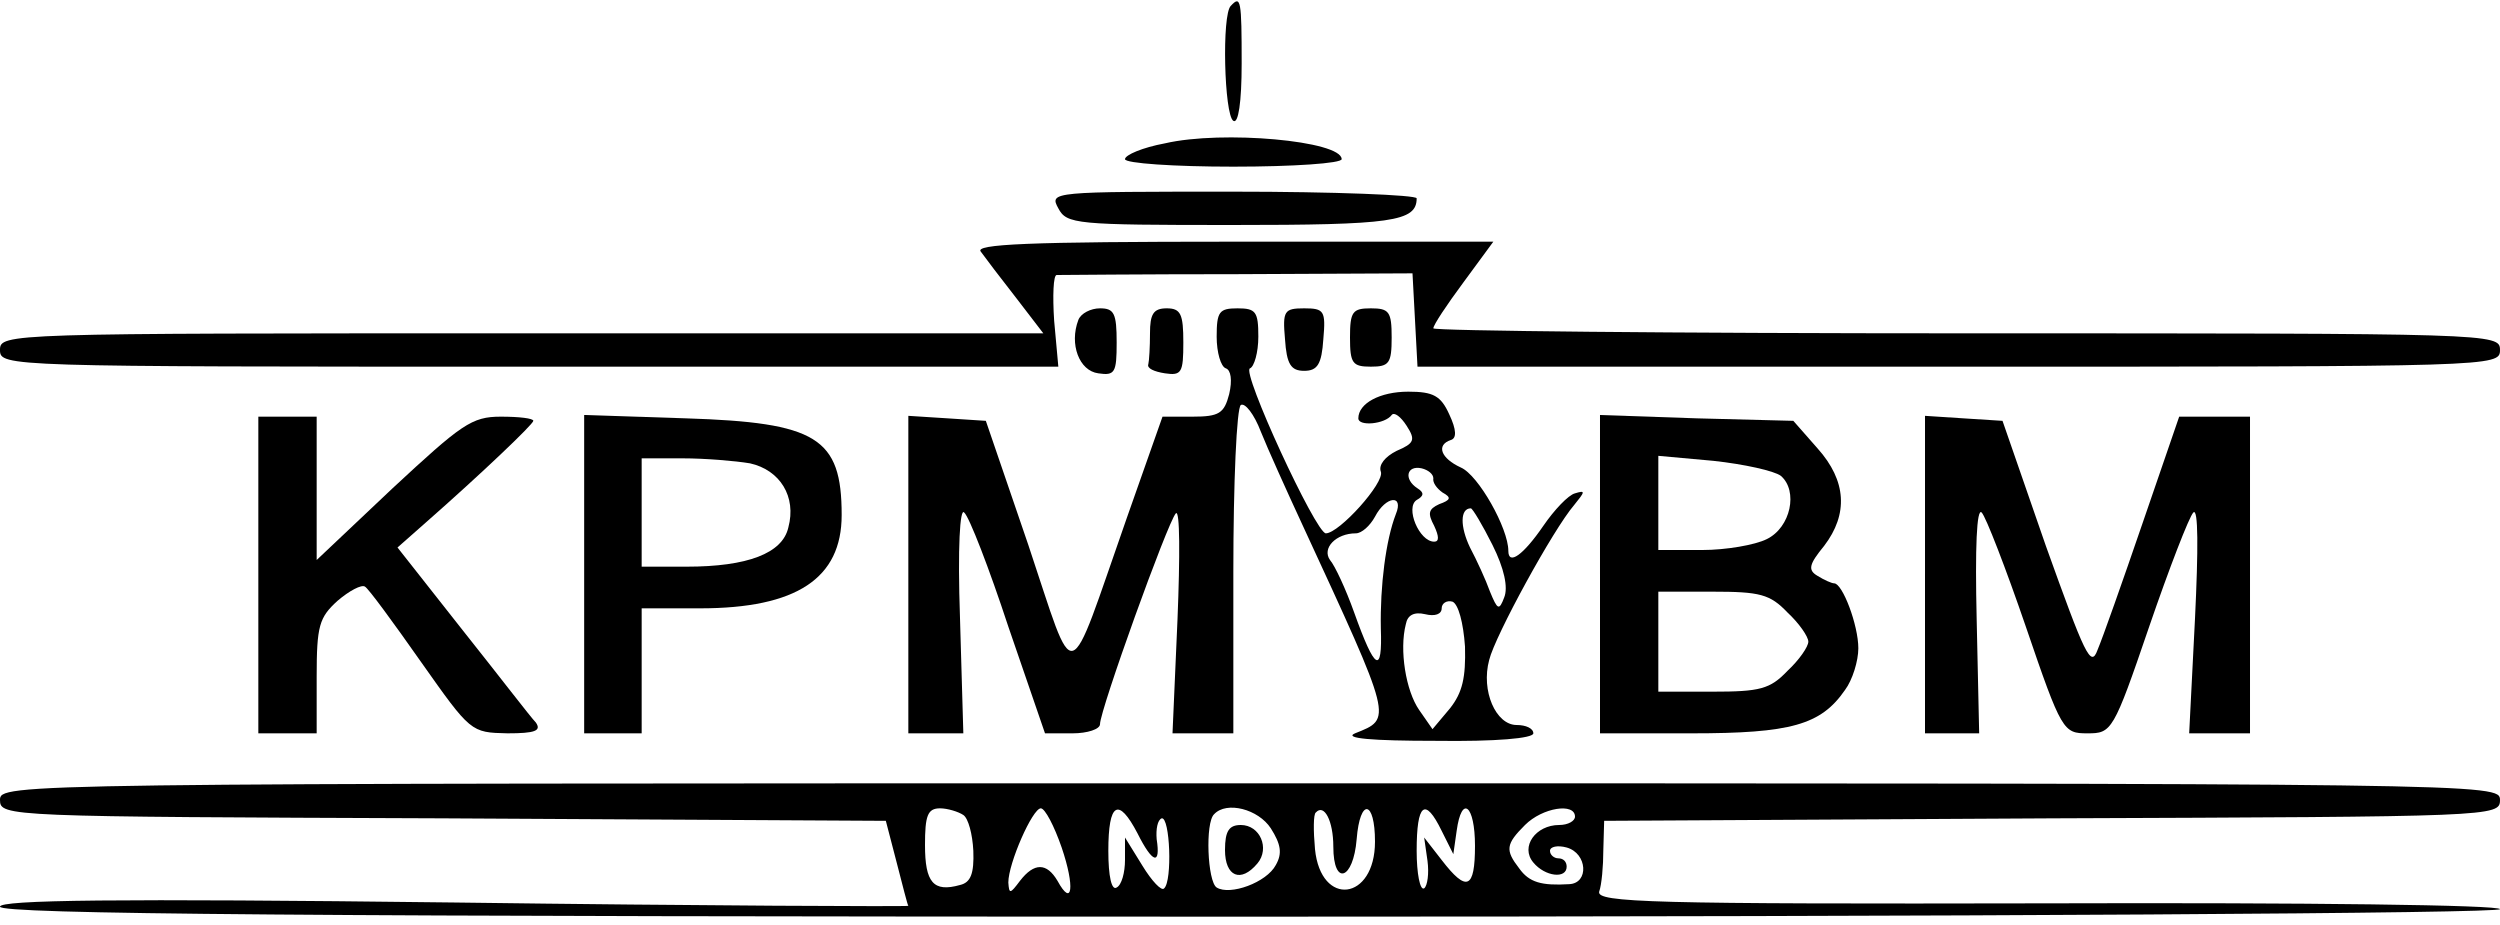 <?xml version="1.0" standalone="no"?>
<!DOCTYPE svg PUBLIC "-//W3C//DTD SVG 20010904//EN"
 "http://www.w3.org/TR/2001/REC-SVG-20010904/DTD/svg10.dtd">
<svg version="1.0" xmlns="http://www.w3.org/2000/svg"
 width="300pt" height="111pt" viewBox="0 0 300 111"
 preserveAspectRatio="xMidYMid meet">
<g transform="translate(0,111) scale(0.1,-0.1)"
fill="#000000" stroke="none">
<path d="M1477 1103 c-11 -10 -8 -131 3 -138 6 -4 10 22 10 69 0 76 -1 82 -13
69z"/>
<path d="M1398 938 c-27 -5 -48 -14 -48 -19 0 -5 59 -9 130 -9 72 0 130 4 130
9 0 22 -143 35 -212 19z"/>
<path d="M1270 860 c10 -19 21 -20 208 -20 192 0 222 4 222 32 0 4 -99 8 -220
8 -218 0 -221 0 -210 -20z"/>
<path d="M1177 808 c5 -7 24 -32 42 -55 l33 -43 -626 0 c-619 0 -626 0 -626
-20 0 -20 7 -20 635 -20 l635 0 -5 55 c-2 30 -1 55 3 55 4 0 102 1 217 1 l210
1 3 -56 3 -56 649 0 c643 0 650 0 650 20 0 20 -7 20 -640 20 -352 0 -640 3
-640 6 0 4 16 28 36 55 l36 49 -312 0 c-248 0 -311 -3 -303 -12z"/>
<path d="M1294 726 c-11 -29 1 -61 24 -64 20 -3 22 1 22 37 0 35 -3 41 -20 41
-11 0 -23 -6 -26 -14z"/>
<path d="M1380 710 c0 -16 -1 -33 -2 -37 -2 -5 7 -9 20 -11 20 -3 22 1 22 37
0 34 -3 41 -20 41 -16 0 -20 -7 -20 -30z"/>
<path d="M1460 706 c0 -19 5 -36 11 -38 6 -2 8 -14 4 -31 -6 -23 -12 -27 -44
-27 l-36 0 -43 -122 c-73 -208 -60 -205 -118 -32 l-51 149 -46 3 -47 3 0 -190
0 -191 33 0 33 0 -4 138 c-3 86 0 133 5 127 6 -5 30 -67 53 -137 l44 -128 33
0 c18 0 33 5 33 11 0 17 81 242 91 253 5 5 5 -52 2 -127 l-6 -137 36 0 37 0 0
194 c0 107 4 197 9 200 5 3 16 -11 24 -32 8 -20 31 -71 50 -112 109 -236 108
-232 63 -250 -14 -6 20 -9 97 -9 72 -1 117 3 117 9 0 6 -9 10 -20 10 -25 0
-43 41 -33 78 7 29 77 157 102 186 13 16 14 18 1 14 -8 -2 -25 -20 -38 -39
-24 -35 -42 -48 -42 -30 0 27 -36 91 -57 100 -24 11 -30 27 -12 33 7 2 7 12
-2 31 -10 22 -19 27 -49 27 -34 0 -60 -14 -60 -32 0 -10 32 -7 40 4 3 4 11 -2
18 -13 11 -17 9 -21 -12 -30 -14 -7 -22 -17 -19 -25 5 -13 -50 -74 -66 -74
-12 0 -102 195 -91 198 5 2 10 19 10 38 0 30 -3 34 -25 34 -22 0 -25 -4 -25
-34z m260 -170 c-1 -5 4 -12 11 -17 11 -6 10 -9 -4 -14 -13 -6 -14 -11 -6 -26
6 -13 6 -19 0 -19 -18 0 -35 41 -21 50 9 5 9 9 1 14 -17 11 -13 28 5 24 8 -2
14 -7 14 -12z m-45 -43 c-12 -31 -19 -86 -18 -137 2 -56 -7 -51 -32 19 -10 28
-23 56 -29 63 -10 14 7 32 31 32 7 0 17 9 23 20 13 25 35 27 25 3z m116 -37
c14 -28 19 -51 14 -63 -6 -16 -8 -15 -17 7 -5 14 -16 38 -24 53 -12 25 -12 47
1 47 2 0 14 -20 26 -44z m-33 -122 c1 -37 -3 -55 -18 -74 l-21 -25 -16 23
c-16 23 -24 72 -16 103 2 11 10 15 23 12 12 -3 20 0 20 7 0 6 6 10 13 8 7 -3
13 -25 15 -54z"/>
<path d="M1542 703 c2 -30 7 -38 23 -38 16 0 21 8 23 38 3 34 1 37 -23 37 -24
0 -26 -3 -23 -37z"/>
<path d="M1620 705 c0 -31 3 -35 25 -35 22 0 25 4 25 35 0 31 -3 35 -25 35
-22 0 -25 -4 -25 -35z"/>
<path d="M310 420 l0 -190 35 0 35 0 0 68 c0 61 3 71 25 91 14 12 29 20 33 17
4 -2 34 -43 67 -90 60 -85 60 -85 104 -86 33 0 41 3 34 13 -6 6 -45 57 -88
111 l-78 99 34 30 c66 58 129 118 129 122 0 3 -17 5 -39 5 -35 0 -47 -9 -130
-86 l-91 -86 0 86 0 86 -35 0 -35 0 0 -190z"/>
<path d="M701 421 l0 -191 35 0 34 0 0 75 0 75 70 0 c116 0 170 36 170 112 0
93 -30 111 -187 116 l-122 4 0 -191z m199 133 c36 -8 56 -40 46 -77 -7 -31
-49 -47 -122 -47 l-54 0 0 65 0 65 49 0 c27 0 63 -3 81 -6z"/>
<path d="M1920 421 l0 -191 110 0 c119 0 155 10 184 52 9 12 16 35 16 50 0 28
-19 78 -29 78 -3 0 -12 4 -20 9 -12 7 -10 14 8 36 29 38 27 78 -8 117 l-29 33
-116 3 -116 4 0 -191z m217 118 c21 -18 12 -62 -17 -76 -14 -7 -49 -13 -77
-13 l-53 0 0 56 0 57 66 -6 c37 -4 73 -12 81 -18z m8 -164 c14 -13 25 -29 25
-35 0 -6 -11 -22 -25 -35 -21 -22 -33 -25 -90 -25 l-65 0 0 60 0 60 65 0 c57
0 69 -3 90 -25z"/>
<path d="M2310 421 l0 -191 33 0 32 0 -3 137 c-2 86 0 134 6 128 5 -5 29 -67
53 -137 43 -126 45 -128 74 -128 29 0 31 2 74 128 24 70 48 132 53 137 6 6 6
-44 2 -127 l-7 -138 37 0 36 0 0 190 0 190 -42 0 -43 0 -44 -128 c-24 -70 -48
-138 -54 -152 -8 -22 -15 -6 -62 125 l-52 150 -47 3 -46 3 0 -190z"/>
<path d="M0 150 c0 -20 8 -20 531 -22 l532 -3 13 -50 c7 -27 13 -51 14 -52 0
-1 -245 0 -545 4 -410 5 -545 3 -545 -5 0 -9 369 -12 1500 -12 874 0 1500 4
1500 9 0 5 -230 8 -542 7 -478 -1 -542 1 -539 14 3 8 5 31 5 50 l1 35 538 3
c529 2 537 2 537 22 0 20 -9 20 -1500 20 -1491 0 -1500 0 -1500 -20z m1156
-18 c6 -4 11 -23 12 -43 1 -27 -3 -38 -16 -41 -32 -9 -42 3 -42 48 0 35 3 44
18 44 9 0 22 -4 28 -8z m118 -39 c16 -47 13 -73 -5 -40 -13 22 -28 22 -45 0
-12 -16 -13 -16 -14 -2 0 23 29 89 39 89 5 0 16 -21 25 -47z m91 17 c18 -36
28 -39 23 -7 -1 12 1 23 6 25 10 2 13 -75 3 -84 -3 -4 -15 9 -26 27 l-21 34 0
-27 c0 -15 -4 -30 -10 -33 -6 -4 -10 13 -10 44 0 58 12 65 35 21z m160 6 c12
-19 14 -30 6 -44 -11 -21 -55 -37 -71 -27 -11 7 -14 78 -3 88 15 16 53 6 68
-17z m75 -22 c0 -48 24 -40 28 9 4 50 22 47 22 -3 0 -71 -65 -79 -72 -9 -2 22
-2 42 1 44 10 11 21 -10 21 -41z m130 19 l14 -28 4 28 c6 44 22 31 22 -18 0
-52 -10 -56 -40 -17 l-21 27 4 -28 c2 -15 0 -30 -4 -33 -5 -3 -9 18 -9 45 0
57 10 65 30 24z m160 17 c0 -5 -8 -10 -19 -10 -28 0 -47 -26 -31 -45 14 -17
40 -20 40 -5 0 6 -4 10 -10 10 -5 0 -10 4 -10 9 0 5 9 7 20 4 25 -7 27 -43 3
-44 -33 -2 -48 2 -60 19 -17 22 -16 29 7 52 21 21 60 27 60 10z"/>
<path d="M1470 90 c0 -32 19 -40 39 -16 15 18 3 46 -20 46 -14 0 -19 -7 -19
-30z"/>
</g>
</svg>
